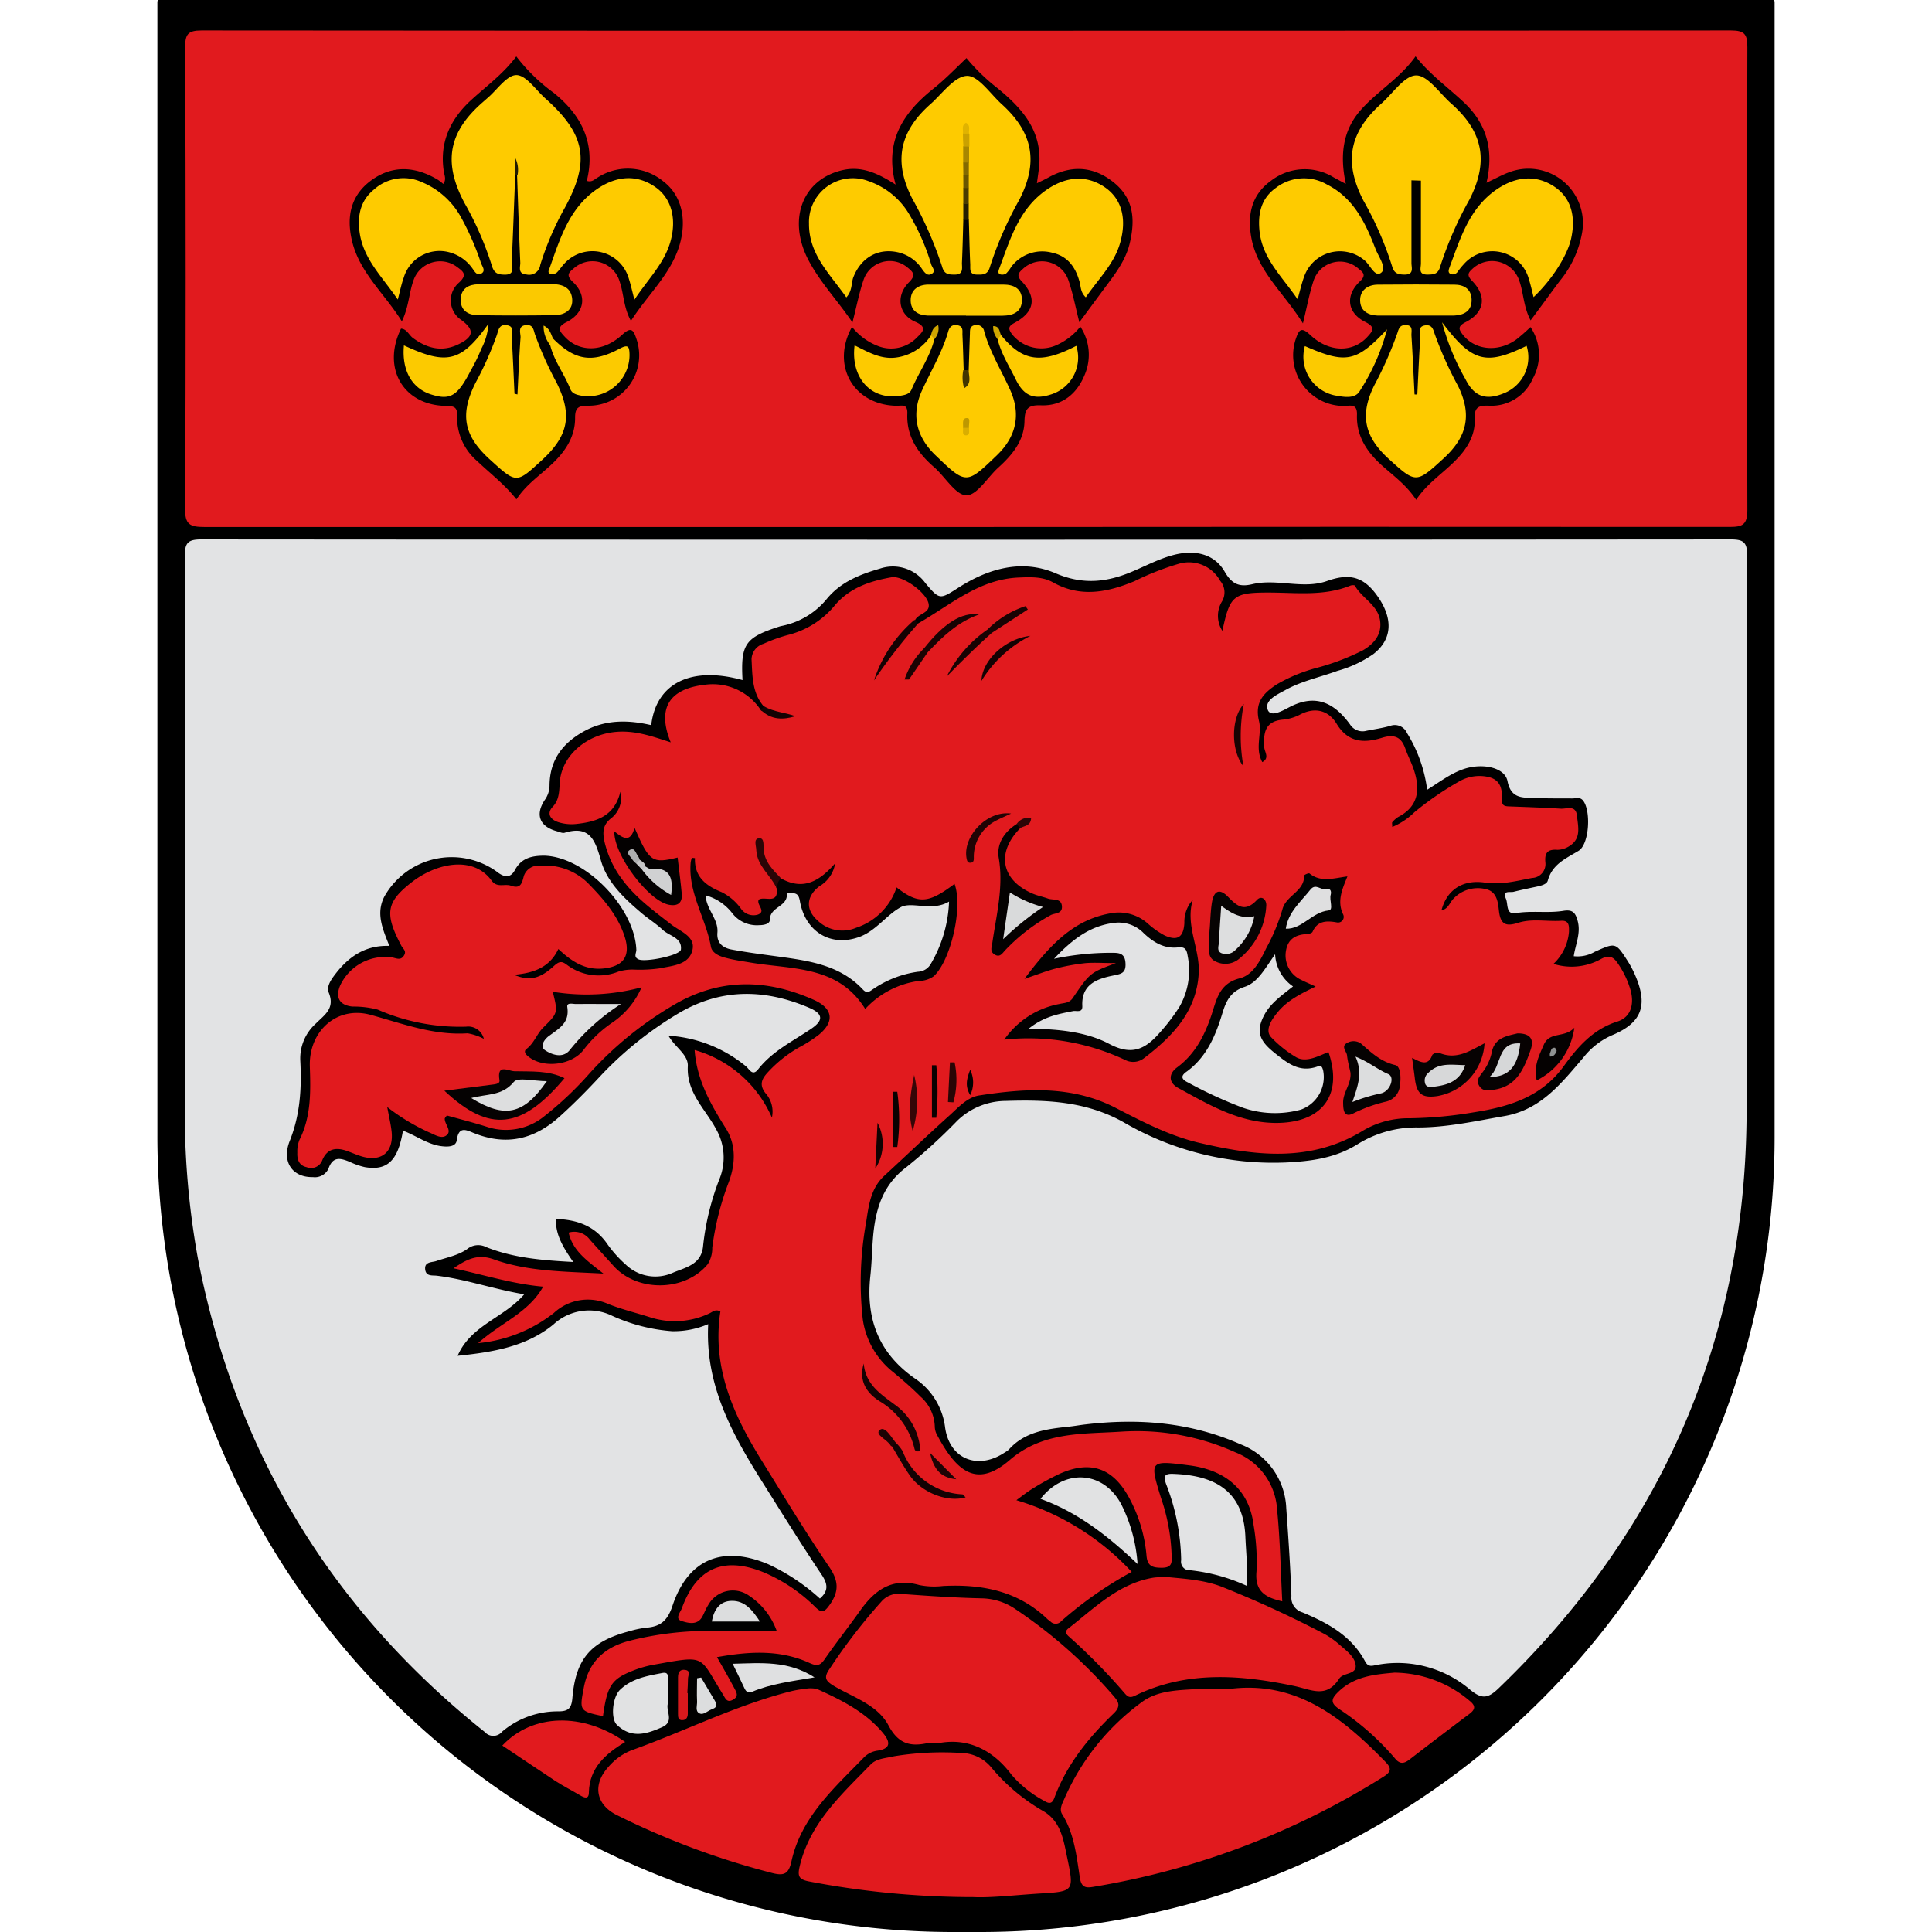 <svg id="Layer_1" data-name="Layer 1" xmlns="http://www.w3.org/2000/svg" viewBox="0 0 300 300"><defs><style>.cls-1{fill:#e2e3e4;}.cls-2{fill:#e11a1e;}.cls-3{fill:#e1e2e3;}.cls-4{fill:#dfe0e1;}.cls-5{fill:#dcddde;}.cls-6{fill:#d9191d;}.cls-7{fill:#140203;}.cls-8{fill:#010000;}.cls-9{fill:#010101;}.cls-10{fill:#020101;}.cls-11{fill:#040102;}.cls-12{fill:#040101;}.cls-13{fill:#050202;}.cls-14{fill:#060303;}.cls-15{fill:#030101;}.cls-16{fill:#060202;}.cls-17{fill:#070202;}.cls-18{fill:#050101;}.cls-19{fill:#130203;}.cls-20{fill:#1f0304;}.cls-21{fill:#350607;}.cls-22{fill:#190303;}.cls-23{fill:#180303;}.cls-24{fill:#2a0506;}.cls-25{fill:#0a0101;}.cls-26{fill:#090101;}.cls-27{fill:#280505;}.cls-28{fill:#120202;}.cls-29{fill:#1a0303;}.cls-30{fill:#1d0304;}.cls-31{fill:#1c0304;}.cls-32{fill:#2d0506;}.cls-33{fill:#fecb00;}.cls-34{fill:#fbc900;}.cls-35{fill:#fcca00;}.cls-36{fill:#f4c300;}.cls-37{fill:#231c00;}.cls-38{fill:#fdca00;}.cls-39{fill:#423500;}.cls-40{fill:#261e00;}.cls-41{fill:#d0a700;}.cls-42{fill:#d0a600;}.cls-43{fill:#dfdfe0;}.cls-44{fill:#d9dadb;}.cls-45{fill:#dddedf;}.cls-46{fill:#d0d1d2;}.cls-47{fill:#adaeaf;}.cls-48{fill:#c5c5c6;}.cls-49{fill:#d7d8d9;}.cls-50{fill:#d6d7d8;}.cls-51{fill:#909191;}.cls-52{fill:#a88700;}.cls-53{fill:#4a3b00;}.cls-54{fill:#846a00;}.cls-55{fill:#6b5600;}.cls-56{fill:#e0b300;}.cls-57{fill:#caa100;}.cls-58{fill:#be9800;}.cls-59{fill:#daae00;}</style></defs><path d="M25.44-.61H274.56a1,1,0,0,1,1,1V176.59A123.39,123.39,0,0,1,152.16,300h-4.1A123.62,123.62,0,0,1,24.44,176.37V.38a1,1,0,0,1,1-1Z"/><path class="cls-1" d="M115.3,105.6c-8-2.21-13.42.49-14.18,7-3.62-.84-7.17-.88-10.52,1s-5.24,4.51-5.27,8.38a3.89,3.89,0,0,1-.75,2.25c-1.52,2.31-.77,4.13,1.9,4.85.4.11.86.34,1.2.23,3.91-1.19,4.75,1.18,5.62,4.27.93,3.33,3.47,5.77,6.08,8,1.13,1,2.41,1.76,3.49,2.78s3.07,1.22,2.86,3.09c-.1.9-5.52,2-6.57,1.52-.84-.36-.33-1-.35-1.49-.25-6.57-7.91-14.42-14.27-14.61-1.94,0-3.58.35-4.59,2.24-.77,1.43-1.87,1-2.84.22a12,12,0,0,0-17.41,3.86c-1.39,2.65-.25,5.12.76,7.69-3.58-.13-6.13,1.53-8.19,4.12-.72.92-1.64,2.1-1.22,3.13,1,2.48-.66,3.45-2,4.8a7.27,7.27,0,0,0-2.42,5.76c.22,4.23,0,8.32-1.61,12.4-1.37,3.36.44,5.76,3.55,5.69A2.34,2.34,0,0,0,51,181.49c.68-2,1.9-1.66,3.33-1.07a10.83,10.83,0,0,0,2.32.81c3.48.6,5.16-1,5.92-5.66,2,.73,3.72,2.08,5.85,2.39,1.07.15,2.37.16,2.51-.92.3-2.3,1.57-1.52,2.68-1.09,5,2,9.33,1,13.3-2.58,2.22-2,4.31-4.12,6.33-6.3a55.6,55.6,0,0,1,11.73-9.49c6.72-4.14,13.59-4.11,20.64-1.11,2.18.93,2.33,1.94.35,3.28-2.86,1.94-6,3.44-8.23,6.28-.91,1.18-1.4-.08-1.93-.48a20.92,20.92,0,0,0-12-4.73c1,1.8,3.12,2.94,3,4.77-.19,4.17,2.79,6.67,4.46,9.86a8.86,8.86,0,0,1,.53,7.44,40.17,40.17,0,0,0-2.61,10.55c-.24,2.91-2.68,3.35-4.63,4.16a6.63,6.63,0,0,1-7.4-1.25,18.68,18.68,0,0,1-2.82-3.14c-1.9-2.78-4.59-3.82-8-3.93-.1,2.51,1.18,4.49,2.68,6.68-4.81-.26-9.29-.62-13.53-2.32a2.7,2.7,0,0,0-2.93.31c-1.42,1-3.19,1.31-4.83,1.87-.65.22-1.87.07-1.69,1.35.15,1.05,1.11.84,1.79.92,4.51.54,8.8,2.09,13.58,2.89-3.14,3.67-8.28,4.77-10.34,9.55,5.46-.56,10.65-1.41,14.86-4.85a8.14,8.14,0,0,1,9.14-1.36,27.45,27.45,0,0,0,9.32,2.39,13.6,13.6,0,0,0,5.59-1.1c-.52,9.78,4,17.55,8.85,25.22,2.86,4.55,5.7,9.11,8.69,13.58,1,1.45,1.23,2.58-.2,3.81a31.61,31.61,0,0,0-8-5.32c-7.1-3-12.48-.82-14.9,6.48-.75,2.24-1.81,3.18-4,3.36a15.33,15.33,0,0,0-2.66.55c-6,1.57-8.35,4.26-8.87,10.37-.14,1.61-.62,2.08-2.2,2.08a13.33,13.33,0,0,0-8.7,3.14,1.77,1.77,0,0,1-2.71.06q-35.89-28.62-44.57-73.69a127.44,127.44,0,0,1-2-24.21q.07-42.36,0-84.72c0-2,.45-2.56,2.54-2.56q118.74.09,237.5,0c2,0,2.57.44,2.56,2.53-.08,28.91.09,57.81-.09,86.71-.21,35.14-13.2,64.84-38.54,89.19-1.65,1.58-2.59,1.67-4.4.18a17.38,17.38,0,0,0-14.39-3.86c-.72.12-1.37.46-1.89-.5-2.12-4-5.81-6-9.75-7.64a2.39,2.39,0,0,1-1.71-2.55c-.16-4.55-.47-9.09-.8-13.63a11.08,11.08,0,0,0-7.1-9.92c-7.72-3.42-15.78-4.07-24.06-3.09-.9.1-1.8.27-2.7.36-3.4.36-6.77.79-9.23,3.56a3.34,3.34,0,0,1-.61.43c-4.13,2.77-8.56,1.1-9.27-3.84a10.71,10.71,0,0,0-4.62-7.59c-5.67-3.93-7.7-9.24-7-15.89.25-2.22.26-4.46.48-6.68.42-4.06,1.59-7.64,5.12-10.29a84.89,84.89,0,0,0,7.88-7.19,10.89,10.89,0,0,1,7.59-3.1c6.33-.2,12.44.05,18.26,3.31a46.13,46.13,0,0,0,25.17,6.25c4-.19,7.71-.69,11.12-2.81a17.23,17.23,0,0,1,9.4-2.63c4.56,0,9-1,13.51-1.78,5.66-1,8.85-5.18,12.23-9.12a11.53,11.53,0,0,1,4.39-3.41c4.67-1.93,5.64-4.66,3.62-9.32a15.72,15.72,0,0,0-1.15-2.19c-1.88-2.92-1.88-2.91-5.12-1.46a5.36,5.36,0,0,1-3.27.69c.26-1.81,1.13-3.56.61-5.47-.33-1.24-.75-1.81-2.19-1.58-2.44.4-4.94-.06-7.42.36-1.57.26-1.17-1.39-1.53-2.23-.6-1.39.64-.93,1.19-1.08,1.2-.3,2.42-.55,3.63-.81.66-.15,1.52-.35,1.68-.93.69-2.53,2.75-3.4,4.74-4.6,1.74-1,2-6.36.7-7.87-.47-.54-1.06-.29-1.62-.29-2,0-4,0-6-.06-1.82-.08-3.55.07-4.08-2.64-.42-2.12-3.85-2.82-6.72-1.89-2.07.68-3.76,2-5.75,3.24a22,22,0,0,0-3.14-8.82,2.06,2.06,0,0,0-2.62-1.09c-1.19.34-2.43.51-3.64.75a2.31,2.31,0,0,1-2.59-1c-2.41-3.3-5.28-4.8-9.35-2.69-1,.51-2.93,1.68-3.41.45-.57-1.47,1.42-2.36,2.7-3.06,2.54-1.42,5.39-2,8.12-3a18.37,18.37,0,0,0,5.58-2.61c3.11-2.42,2.92-5.67.73-8.86s-4.43-3.73-7.94-2.48c-3.72,1.32-7.77-.42-11.59.49-2,.48-3.15,0-4.25-1.87C188.71,86.19,186,85.44,183,86c-2.54.5-4.8,1.75-7.16,2.74-3.93,1.67-7.66,2.11-11.92.28-5.19-2.23-10.39-.78-15.08,2.22-2.9,1.86-2.93,1.93-5.13-.68a6.24,6.24,0,0,0-7.06-2.27c-3.13.91-6.08,2.06-8.26,4.7a12,12,0,0,1-6.62,4.12c-.24.06-.49.1-.73.17C115.71,99,115,100,115.3,105.6Z"/><path class="cls-2" d="M149.75,81.83q-59,0-118,0c-2.29,0-3.06-.4-3-2.91q.16-35.78,0-71.56c0-2,.4-2.63,2.54-2.63q118.76.09,237.51,0c2.14,0,2.54.64,2.53,2.64q-.1,35.89,0,71.8c0,2.35-.76,2.65-2.8,2.65Q209.13,81.78,149.75,81.83Z"/><path class="cls-2" d="M142.59,96.79c5-2.85,9.41-6.85,15.58-7.11,1.84-.08,3.72-.16,5.34.75,4.3,2.41,8.47,1.54,12.66-.19a41.91,41.91,0,0,1,6.92-2.71,5.54,5.54,0,0,1,6.38,2.66,2.75,2.75,0,0,1,.28,3.2,4.3,4.3,0,0,0,.06,4.57c1.16-5.4,1.63-5.95,7.13-5.95,4.3,0,8.6.61,12.75-1.08.2-.08.63-.09.69,0,1.13,2,3.58,3,3.92,5.45.3,2.1-.92,3.6-2.71,4.62a36.6,36.6,0,0,1-7.18,2.72,25.06,25.06,0,0,0-6.17,2.56c-2,1.32-3.46,2.75-2.74,5.69.48,2-.68,4.23.51,6.37,1.18-.65.34-1.57.3-2.32-.13-2.16.08-4,2.83-4.27a7.11,7.11,0,0,0,2.61-.73c2.4-1.3,4.52-.75,5.81,1.38,1.83,3,4.35,3,7.08,2.15,2-.61,3,0,3.59,1.73.39,1.09.93,2.12,1.3,3.21,1,3,.81,5.7-2.42,7.37a4,4,0,0,0-.92.82c-.07.08,0,.29,0,.73a10.72,10.72,0,0,0,3.43-2.28,47.77,47.77,0,0,1,6.94-4.78,6.32,6.32,0,0,1,4.56-.7c2,.48,2.16,2,2.11,3.69,0,.83.55.86,1.18.88,2.64.1,5.29.19,7.93.35.95.06,2.35-.63,2.53,1.1s.7,3.55-1.18,4.71a3.48,3.48,0,0,1-1.87.58c-1.58-.12-2,.55-1.85,2a2.16,2.16,0,0,1-2.06,2.37c-2.42.46-4.79,1.1-7.34.72-3.47-.51-5.92,1.15-6.74,4.32,1.07-.24,1.29-1.24,1.86-1.82a5.19,5.19,0,0,1,5-1.49c1.77.37,1.92,2.09,2.06,3.34.24,2.21,1.11,2.49,3,1.89,2.16-.68,4.45-.17,6.67-.31,1.28-.08,1.22.87,1.21,1.69a7.66,7.66,0,0,1-2.41,5,9.38,9.38,0,0,0,7.36-.74c1.22-.69,1.94-.4,2.65.69a14.18,14.18,0,0,1,2,4.26c.53,2.11,0,4.08-2.08,4.74-3.83,1.21-6.21,4-8.38,7-3.5,4.77-8.52,6.25-13.94,7.1a64.26,64.26,0,0,1-9.88.92,13.83,13.83,0,0,0-7.33,1.94c-8.18,5-16.84,3.88-25.46,1.86-4.58-1.08-8.81-3.29-13-5.45-6.77-3.46-13.94-3-21.11-1.89-1.83.28-3.16,1.78-4.5,3-3.45,3.1-6.8,6.31-10.21,9.45-2.13,1.95-2.45,4.61-2.84,7.22a51.88,51.88,0,0,0-.53,15.08,12.75,12.75,0,0,0,4.71,8.2c1.46,1.21,2.91,2.46,4.25,3.81a6.45,6.45,0,0,1,2.22,4.57,2.88,2.88,0,0,0,.26,1.2c3.23,6.17,6.4,8.38,11.39,4.07,5.18-4.46,11.41-4,17.38-4.4a37.15,37.15,0,0,1,17.66,3.22,10.17,10.17,0,0,1,6.47,8.93c.47,4.69.55,9.37.8,14.2-2.71-.6-4.28-1.6-4-4.65a33.29,33.29,0,0,0-.45-7.17c-.65-5.34-4.18-8.54-10-9.29-6.15-.79-6.17-.77-4.4,5a30.06,30.06,0,0,1,1.66,8.75c0,1.08.3,2.12-1.46,2.15-1.47,0-2.29-.21-2.43-1.88a22.91,22.91,0,0,0-2.71-9c-2.5-4.62-6-5.85-10.78-3.71a39.43,39.43,0,0,0-4.13,2.26c-.77.46-1.46,1-2.59,1.84a40,40,0,0,1,17.91,11.13,59.33,59.33,0,0,0-10.94,7.65,1.13,1.13,0,0,1-1.73,0c-.12-.11-.28-.18-.39-.29-4.56-4.39-10.16-5.48-16.23-5.17a11.78,11.78,0,0,1-3.71-.15c-4.21-1.19-6.91.78-9.18,4-1.77,2.49-3.67,4.9-5.42,7.41-.67,1-1.14,1.28-2.37.72-4.62-2.13-9.43-1.83-14.43-.93,1,1.75,1.89,3.3,2.73,4.89.29.55.69,1.18-.19,1.69-1,.6-1.23-.18-1.63-.82-3.82-6.11-2.45-6.05-10.87-4.56a16.58,16.58,0,0,0-3.09.9c-3.33,1.31-4,2.35-4.65,7.06-3.65-.75-3.65-.88-3-4.31.74-4.09,3.19-6.37,7.07-7.38a50.08,50.08,0,0,1,13.52-1.53c3.06,0,6.12,0,9.39,0a11,11,0,0,0-4.22-5.43,4.36,4.36,0,0,0-6.44,1.44c-.36.55-.58,1.19-.9,1.77-.75,1.35-2.13,1-3.09.71-1.29-.33-.31-1.39-.09-2,2.28-6.3,6.5-8.13,12.74-5.59a25.46,25.46,0,0,1,8,5.39c1,1,1.41.78,2.2-.32,1.49-2.09,1.45-3.73-.06-5.94-3.68-5.39-7.06-11-10.51-16.55-4.39-7.08-7.71-14.48-6.38-23.09-.76-.43-1.2.06-1.68.28a12.5,12.5,0,0,1-9.19.63c-2.21-.71-4.48-1.24-6.62-2.11A7.74,7.74,0,0,0,86,203.88a22.4,22.4,0,0,1-11.75,4.68c3.51-3.18,7.79-4.67,10.09-8.77-4.81-.42-9.19-1.84-13.92-2.85,2-1.35,3.69-2.31,6.27-1.38,5.25,1.88,10.83,1.87,17,2.2-2.52-2-4.75-3.5-5.39-6.36a3,3,0,0,1,3.3,1.11l3.66,4.05c3.72,4.14,11.12,4,14.64-.26a4.69,4.69,0,0,0,.7-2.58,44.2,44.2,0,0,1,2.53-10.08c1.08-2.83,1.21-5.85-.41-8.41-2.37-3.76-4.53-7.54-4.86-12.19a18.64,18.64,0,0,1,12,10.5,4.29,4.29,0,0,0-1-3.8c-1-1.29-.59-2.21.37-3.24a20,20,0,0,1,4.83-3.85,21.33,21.33,0,0,0,3.12-2c2.41-2,2.17-4-.67-5.33-7.48-3.38-14.85-3.5-22.08.84A55.16,55.16,0,0,0,91.6,166.61a53.25,53.25,0,0,1-7,6.65,9.41,9.41,0,0,1-9.09,1.68c-2-.63-4.12-1.17-6.13-1.73-.17.26-.32.39-.32.51,0,.88,1.12,1.83.32,2.53s-1.86-.06-2.75-.42a32.26,32.26,0,0,1-6.5-3.93c.28,1.52.55,2.65.68,3.8.35,3.23-1.64,4.82-4.76,3.83-.71-.22-1.39-.53-2.09-.78-1.68-.62-3.13-.47-3.91,1.39a1.85,1.85,0,0,1-2.43,1.1c-1.2-.26-1.5-1.2-1.45-2.27A4.77,4.77,0,0,1,46.5,177c1.83-3.63,1.74-7.49,1.61-11.4-.18-5.5,4.23-9.49,9.5-8,4.94,1.35,9.7,3.2,15,2.85a8.41,8.41,0,0,1,2.52.86,2.49,2.49,0,0,0-2.74-1.89,31.82,31.82,0,0,1-13.74-2.65,14.7,14.7,0,0,0-3.91-.47c-2-.2-2.7-1.38-1.93-3.25a7.69,7.69,0,0,1,8.12-4.37c.65.12,1.27.49,1.77-.26s-.12-1.06-.37-1.55c-2.65-5-2.36-6.77,1.54-9.83s9.63-4.22,12.47-.29c.84,1.16,2,.44,3,.78,1.51.55,1.71-.39,2-1.5a2.37,2.37,0,0,1,2.53-1.6,9.45,9.45,0,0,1,7.45,2.73c2.39,2.44,4.63,5,5.69,8.32.9,2.87-.1,4.49-3.07,4.88s-5.12-1-7.24-3c-1.38,2.95-4,3.76-6.9,4,2.38,1,4,.66,6.22-1.37.76-.68,1.17-.82,2-.18a8.18,8.18,0,0,0,8,1.06,7.54,7.54,0,0,1,2.44-.31,21.63,21.63,0,0,0,4-.2c2-.42,4.56-.53,5.07-2.88.46-2.09-1.92-2.84-3.29-3.92-2.68-2.09-5.43-4.07-7.5-6.83a15.69,15.69,0,0,1-2.87-6c-.32-1.47-.31-2.65,1.08-3.71a4,4,0,0,0,1.38-4.07c-.92,3.81-3.72,4.67-6.9,5a6.83,6.83,0,0,1-2.7-.27c-1.33-.42-1.87-1.39-.9-2.41s1-2.29,1.08-3.62c.18-4.14,4-7.58,8.71-8,3-.27,5.66.69,8.53,1.62-2.15-5.26-.27-8.31,5.3-8.94a8.91,8.91,0,0,1,8.73,4c.83.36,1.77.4,2.52.8-.61-.42-1.67-.3-2-1.33-1.94-2.14-1.86-4.83-2-7.45a2.59,2.59,0,0,1,1.87-2.39,24.5,24.5,0,0,1,4-1.42,13.73,13.73,0,0,0,7.15-4.65c2.32-2.67,5.43-3.67,8.71-4.25,1.8-.32,5.69,2.54,5.79,4.3.09,1.32-1.71,1.34-2.15,2.41-1.67,2.73-4.13,4.91-5.24,7.34C138.41,101.54,139.56,98.39,142.59,96.79Z"/><path class="cls-2" d="M190.49,262.32c10.58-1.54,17.84,4.28,24.6,11.22,1,1,1,1.58-.31,2.38A121.83,121.83,0,0,1,169.69,293c-1.18.2-1.77,0-2-1.37-.53-3.41-.86-6.89-2.77-9.94-.46-.74,0-1.6.35-2.37a36.73,36.73,0,0,1,11.92-14.93c2.18-1.68,4.91-1.89,7.55-2.05C186.66,262.22,188.56,262.32,190.49,262.32Z"/><path class="cls-2" d="M145.66,270.69a12,12,0,0,0-1.73,0c-2.73.57-4.52,0-6-2.83-1.69-3.11-5.37-4.28-8.33-6-1.4-.83-1.76-1.33-.76-2.75a87.82,87.82,0,0,1,8-10.39,3.49,3.49,0,0,1,3.05-1.22c4.21.31,8.42.6,12.64.69a9.58,9.58,0,0,1,5.27,1.76,75.48,75.48,0,0,1,15,13.27c.81.93,1.39,1.63.13,2.84-3.9,3.76-7.29,7.93-9.2,13.09-.37,1-.84.95-1.64.46a17.7,17.7,0,0,1-5-4C154,271.47,150,269.82,145.66,270.69Z"/><path class="cls-2" d="M125.57,262.17a5.11,5.11,0,0,1,1.28.09c3.77,1.7,7.48,3.54,10.21,6.78,1,1.18,1.58,2.48-.87,2.81a3.64,3.64,0,0,0-2,1c-4.64,4.79-9.78,9.28-11.3,16.21-.44,2-1.21,2.25-3.07,1.76a122.42,122.42,0,0,1-24.09-9c-3.23-1.63-3.75-4.72-1.26-7.45a9.15,9.15,0,0,1,3.6-2.59c8.39-3,16.36-7.08,25-9.22A22.48,22.48,0,0,1,125.57,262.17Z"/><path class="cls-2" d="M151.14,294.58a135.8,135.8,0,0,1-25.51-2.43c-1.56-.3-1.81-.81-1.47-2.28,1.56-6.75,6.47-11.17,11-15.84.93-1,2.39-1,3.68-1.32a46.24,46.24,0,0,1,10.38-.51,6.19,6.19,0,0,1,4.75,2.3,29.9,29.9,0,0,0,7.93,6.67c2.8,1.57,3.22,4.43,3.79,7.18,1.12,5.35,1.11,5.36-4.28,5.68C157.61,294.27,153.83,294.71,151.14,294.58Z"/><path class="cls-2" d="M181,244.86c2.86.29,5.86.44,8.67,1.51a170.89,170.89,0,0,1,16,7.36,13.12,13.12,0,0,1,2.41,1.73c1,.86,2.26,1.79,2.42,3.06.21,1.56-1.92,1.16-2.55,2.14-2,3.11-4.26,1.72-7,1.14-8.29-1.74-16.7-2.41-24.71,1.51-.82.4-1.15.16-1.63-.41a91.66,91.66,0,0,0-8.33-8.51c-.46-.43-1.22-.9-.35-1.56,4-3.12,7.7-6.87,13-7.82C179.54,244.9,180.21,244.91,181,244.86Z"/><path class="cls-2" d="M216.51,259.73a18.25,18.25,0,0,1,11.64,4.33c1,.79,1,1.35,0,2.09q-4.66,3.5-9.27,7.06c-.88.68-1.52.76-2.28-.18a41.22,41.22,0,0,0-8.72-7.69c-1.28-.9-1.16-1.53-.22-2.48C210.25,260.21,213.66,260,216.51,259.73Z"/><path class="cls-1" d="M193.63,246.26a28.26,28.26,0,0,0-8.78-2.43,1.33,1.33,0,0,1-1.44-1.57,33.94,33.94,0,0,0-2.34-11.82c-.41-1.18-.3-1.63,1.07-1.58,5.61.2,10.91,2,11.24,9.72C193.48,241,193.76,243.5,193.63,246.26Z"/><path class="cls-2" d="M78,271.05c4.68-5,12.52-5.17,19.07-.56-3,1.83-5.55,4-5.63,7.83,0,1.11-.68.86-1.34.47-1.28-.76-2.61-1.43-3.86-2.24C83.51,274.76,80.79,272.9,78,271.05Z"/><path class="cls-3" d="M176.64,242.86c-4.7-4.47-9.37-8.06-15.07-10.12,3.76-4.79,9.82-4.34,12.56.89A24.22,24.22,0,0,1,176.64,242.86Z"/><path class="cls-3" d="M103.7,263.8a3,3,0,0,1,0,.74c-.33,1.21,1.06,2.79-.9,3.66-2.41,1.06-4.74,1.8-7-.36-1-.94-.73-4.28.48-5.45,1.83-1.76,4.22-2.16,6.58-2.61.91-.17.87.43.86,1,0,1,0,2,0,3Z"/><path class="cls-4" d="M113.77,258.35c4.42-.11,8.53-.54,12.71,2.11-3.62.62-6.76,1-9.69,2.24-.72.3-1-.11-1.27-.71C115,260.87,114.47,259.79,113.77,258.35Z"/><path class="cls-5" d="M118,251.79h-7.47c.32-1.87,1.26-3.19,3.1-3.21C115.65,248.55,116.84,250,118,251.79Z"/><path class="cls-6" d="M106.8,262.91c0,1.06,0,2.13,0,3.19,0,.55-.24,1-.81,1-.73.06-.71-.55-.71-1,0-1.88,0-3.76,0-5.64,0-.78.3-1.31,1.17-1.15s.36.9.38,1.38c0,.73-.06,1.47-.1,2.2Z"/><path class="cls-7" d="M142.59,96.79a87.17,87.17,0,0,0-6.88,8.87A20.87,20.87,0,0,1,142,96.25Z"/><path class="cls-5" d="M108.87,260.49l2,3.38c.37.6.7,1.19-.3,1.53-.69.24-1.35,1-2,.63s-.3-1.19-.33-1.82c-.06-1.2,0-2.41,0-3.61Z"/><path class="cls-7" d="M118.69,109.7c1.5.87,3.22.92,4.83,1.51-1.92.58-3.77.61-5.4-1Z"/><path class="cls-8" d="M230.82,28.38c1.46-.68,2.39-1.21,3.38-1.58a8.46,8.46,0,0,1,11.44,9.47,16.14,16.14,0,0,1-3.42,7.33c-1.5,2-2.94,4-4.55,6.15-1.11-2.11-1.08-4.23-1.75-6.14a4.45,4.45,0,0,0-7.23-1.91c-.68.62-1,1-.1,1.92,2.33,2.39,1.94,4.89-1,6.4-1.28.66-1.1,1.12-.41,2,1.9,2.38,5.47,2.72,8.28.69a28.34,28.34,0,0,0,2.19-1.92,7.64,7.64,0,0,1,.36,8A7,7,0,0,1,231.25,63c-1.65-.07-2.34.21-2.26,2.06.11,2.64-1.27,4.75-3.09,6.55-2,2-4.35,3.52-6,6-1.52-2.32-3.58-3.76-5.41-5.42-2.31-2.1-3.89-4.56-3.78-7.77.07-1.9-1.17-1.35-2.14-1.38a7.89,7.89,0,0,1-7.35-10.43c.48-1.42.85-1.9,2.24-.59,2.92,2.74,6.61,2.75,8.85.31.81-.89,1.38-1.49-.3-2.33-2.8-1.39-3.16-4.08-.88-6.27,1.08-1,.55-1.43-.17-2a4.32,4.32,0,0,0-7,1.89c-.63,1.92-1,3.94-1.64,6.6-2.94-4.74-7-8-8-13.23-.64-3.47-.08-6.66,3-8.89a8.57,8.57,0,0,1,9.8-.54l1.86,1C208,24,208.54,20.15,211.37,17c2.59-2.9,6.06-4.89,8.44-8.25,2.15,2.73,4.89,4.71,7.35,7C230.71,19,232.06,23.09,230.82,28.38Z"/><path class="cls-8" d="M91.12,28.08c.79.27,1.21-.25,1.69-.52a8.66,8.66,0,0,1,10.21.62c2.81,2.14,3.71,5.91,2.46,10-1.39,4.48-4.9,7.57-7.51,11.65-1.15-2.09-1.1-4.19-1.74-6.07a4.39,4.39,0,0,0-7.17-2.06c-.72.62-1.22,1-.14,2.05C91.2,45.85,90.81,48.56,88,50c-1.7.85-1.06,1.47-.27,2.33C90,54.73,93.66,54.7,96.59,52c1.42-1.32,1.77-.77,2.23.62A7.82,7.82,0,0,1,91.46,63c-1.5,0-2.19.15-2.16,1.93,0,2.79-1.4,5-3.39,6.93s-4.15,3.29-5.72,5.68c-1.82-2.32-4.06-4-6.08-5.93a8.9,8.9,0,0,1-3.13-7c.07-1.39-.47-1.56-1.71-1.58-6.66-.09-10-5.87-7-12,.93.07,1.22,1,1.86,1.46,2.15,1.58,4.44,2.22,7,1s2.51-2.32.49-3.81a3.64,3.64,0,0,1-.34-5.8c1.33-1.22.66-1.71-.26-2.39a4.37,4.37,0,0,0-6.85,2.16c-.68,1.92-.68,4-1.77,6.25-2.7-4.34-6.59-7.57-7.75-12.54-.89-3.8-.16-7.14,3.16-9.47s6.84-2,10.24.06a8,8,0,0,1,.78.61c.51-.68.19-1.31.09-1.9-.69-4.4.9-7.95,4-10.9,2.41-2.25,5.14-4.17,7.25-7A28.07,28.07,0,0,0,86,14.43C90.43,18,92.51,22.4,91.12,28.08Z"/><path class="cls-8" d="M132.3,50.76a9.48,9.48,0,0,0,4.11,3,5.56,5.56,0,0,0,6-1.38c.81-.8,1.71-1.55-.28-2.41-2.63-1.13-3.06-4.06-1-6.12,1.09-1.08.74-1.55-.16-2.27a4.29,4.29,0,0,0-6.88,1.89c-.68,2-1.08,4.11-1.72,6.6-2.42-3.56-5.21-6.43-7-10-3.06-6.24-.62-12.23,5.41-13.64,3-.7,5.51.46,8.29,2.23-1.82-6.77,1.24-11.23,6-15,1.77-1.43,3.36-3.08,5-4.64a30.71,30.71,0,0,0,4.77,4.63c3.77,3.08,6.91,6.51,6.54,11.86-.07.9-.22,1.79-.37,2.95.63-.32,1.17-.56,1.68-.84,3.54-2,7-1.87,10.19.66s3.41,5.83,2.55,9.47c-.63,2.67-2.25,4.76-3.83,6.88l-4,5.41c-.62-2.42-1-4.51-1.69-6.5a4.33,4.33,0,0,0-7.06-1.8c-.63.58-1.11,1-.2,1.94,2.4,2.55,2,4.79-1.18,6.49-1,.55-.85.95-.38,1.66a5.81,5.81,0,0,0,6.66,1.89,9.75,9.75,0,0,0,4-3,7.89,7.89,0,0,1,.64,7.57c-1.21,2.91-3.49,4.76-6.7,4.65-2.09-.08-2.57.53-2.61,2.48-.06,3-1.88,5.2-4,7.13-1.71,1.52-3.34,4.35-5,4.36s-3.3-2.84-5-4.34c-2.57-2.21-4.34-4.83-4.19-8.32.07-1.61-.85-1.22-1.71-1.24C132.5,62.87,129,56.71,132.3,50.76Z"/><path class="cls-9" d="M204.29,153.19c-2.25,1.09-4.33,2.11-5.85,3.93-1,1.19-2.13,2.9-1,4a18.11,18.11,0,0,0,3.87,3.07c1.2.65,2.59.16,3.84-.36l1.13-.48c2.21,6.43-.71,10.68-7.34,11-6.06.27-11-2.69-16-5.42-1.51-.83-1.52-2.2-.13-3.21,3-2.24,4.47-5.4,5.55-8.87.66-2.13,1.29-4.22,4.12-4.93,2.12-.53,3.21-2.77,4.16-4.72a30.11,30.11,0,0,0,2.48-5.94c.54-2.24,3.44-2.8,3.39-5.31,0-.11.71-.42.83-.32,1.75,1.43,3.73.74,5.89.46-.85,2.08-1.64,3.89-.66,5.91a.88.88,0,0,1-1,1.23c-1.59-.28-3-.27-3.76,1.47-.1.2-.56.33-.85.34-1.78.09-3,.76-3.29,2.69a4.18,4.18,0,0,0,2.46,4.46C202.74,152.51,203.43,152.78,204.29,153.19Z"/><path class="cls-10" d="M121.31,136.42c3.48,1.92,6,.35,8.37-2.36a5,5,0,0,1-2.42,3.54c-2.06,1.55-2.23,3.63-.31,5.33a5.5,5.5,0,0,0,6,1.13,9.85,9.85,0,0,0,6.27-6.26c3.39,2.62,4.92,2.52,9-.55,1.33,3.58-.54,11.85-3.23,14.34a4,4,0,0,1-2.31.73,13.83,13.83,0,0,0-8.33,4.35c-4.19-6.77-11.33-6.11-17.78-7.2-1.3-.22-2.62-.4-3.89-.74-1-.25-2.11-.74-2.29-1.73-.79-4.43-3.57-8.39-3.14-13.1a4.23,4.23,0,0,1,.18-.7l.48.05c-.09,2.93,1.71,4.3,4.14,5.28a8.27,8.27,0,0,1,3,2.56,2.36,2.36,0,0,0,2.64.93c1.36-.54-.29-1.53.13-2.32.9-.59,3,.79,2.81-1.63C120.45,137.35,120,136.52,121.31,136.42Z"/><path class="cls-10" d="M155.94,161.43a13.39,13.39,0,0,1,8.6-5.54c.7-.17,1.44-.11,2-.86,2.72-4,2.74-4,6.75-5.48-1.92,0-3.33-.11-4.72,0a33.32,33.32,0,0,0-4.63.84c-1.42.36-2.79.91-4.87,1.61,3.91-5.18,7.67-9.38,13.88-10.26a6.75,6.75,0,0,1,5.29,1.68,13.14,13.14,0,0,0,2.61,1.84c2,.9,2.93.27,3.06-1.95a5.09,5.09,0,0,1,1.31-3.59c-1.2,3.94,1.1,7.53.92,11.34-.3,6-4.1,9.9-8.55,13.29a2.72,2.72,0,0,1-2.85.25A35.29,35.29,0,0,0,155.94,161.43Z"/><path class="cls-11" d="M85.83,154a33,33,0,0,0,13.79-.69A12.77,12.77,0,0,1,95,158.84a19,19,0,0,0-4.43,4.24c-1.87,2.35-6.22,2.84-8.5,1-.39-.3-.85-.8-.31-1.21,1.17-.88,1.59-2.31,2.57-3.29C86.63,157.29,86.66,157.32,85.83,154Z"/><path class="cls-12" d="M158.45,128.57c-3.81,3.82-3,8.11,1.92,10.2.75.32,1.58.48,2.35.76s2.05-.1,2.17,1.15-1.08,1.07-1.74,1.42a28.66,28.66,0,0,0-7.05,5.44c-.43.44-.8,1.18-1.62.7s-.49-1.14-.4-1.78c.63-4.39,1.78-8.71,1-13.26-.35-2.14.83-4,2.74-5.21C158.36,127.85,158.52,128.09,158.45,128.57Z"/><path class="cls-13" d="M69,169.36c2.6-.33,4.89-.61,7.17-.91.56-.08,1.5-.09,1.39-.72-.44-2.64,1.35-1.41,2.33-1.39,2.6.07,5.27-.16,7.76,1.08C81,175.36,76,175.94,69,169.36Z"/><path class="cls-14" d="M187.84,144.25c.11-1.4.13-2.81.36-4.18.29-1.66,1.11-2.22,2.48-.82s2.6,2.53,4.49.5c.72-.78,1.57-.07,1.45,1a11.33,11.33,0,0,1-4.37,8.26,3.34,3.34,0,0,1-3.53.27c-1.19-.56-1-1.77-1-2.84,0-.74.08-1.48.11-2.22Z"/><path class="cls-15" d="M105.22,133.16c.23,2,.48,3.81.64,5.6.13,1.41-.58,2-2,1.73-3.17-.6-8.59-7.77-8.47-11.4,1.24,1,2.49,1.92,3.14-.55C100.85,133.84,101.25,134.12,105.22,133.16Z"/><path class="cls-13" d="M209.7,166.55c-.18-.89-.44-1.77-.53-2.66-.06-.64-1-1.39,0-1.94a2,2,0,0,1,2.14.07c1.61,1.41,3.08,2.83,5.34,3.36.86.2.91,2,.73,3.15a2.79,2.79,0,0,1-2.09,2.51,22.78,22.78,0,0,0-5.09,1.82c-1.6.85-1.63-.67-1.64-1.74C208.59,169.53,209.87,168.22,209.7,166.55Z"/><path class="cls-16" d="M219.27,164.26c1.36.71,2.52,1.31,3.14-.47a1.21,1.21,0,0,1,1.11-.29c2.68,1.11,4.79-.36,7-1.5a8.84,8.84,0,0,1-7.3,8.19c-2.41.36-3.25-.31-3.53-2.8C219.58,166.49,219.45,165.6,219.27,164.26Z"/><path class="cls-17" d="M235.64,160.46c2,0,2.64.92,2,2.66-1,2.83-2.15,5.61-5.7,6.09-.82.12-1.68.29-2.23-.58s0-1.43.4-2a7.83,7.83,0,0,0,1.5-3.08C232,161.11,234,160.87,235.64,160.46Z"/><path class="cls-18" d="M238.62,167.76c-.51-2.15.34-3.8,1.09-5.52.92-2.13,3.19-1,4.75-2.65A10.73,10.73,0,0,1,238.62,167.76Z"/><path class="cls-7" d="M134.12,211.73c.28,3.22,2.58,4.71,4.79,6.36a9.42,9.42,0,0,1,4,7.23c-.59.13-.84,0-.92-.41a11.7,11.7,0,0,0-5.44-7.35C134.51,216.26,133.33,214.38,134.12,211.73Z"/><path class="cls-19" d="M139.08,224a6.7,6.7,0,0,1,1.08,1.33,10.47,10.47,0,0,0,9.26,6.71c.17,0,.32.29.52.47-2.9.82-6.88-.76-8.72-3.49-1-1.43-1.81-2.94-2.7-4.41C138.35,224.05,138.59,223.9,139.08,224Z"/><path class="cls-20" d="M157,126.33c-.93.45-1.91.83-2.79,1.36a6.31,6.31,0,0,0-3,5.39c0,.38.06.89-.57.89-.41,0-.48-.33-.55-.68C149.45,129.92,153.23,125.81,157,126.33Z"/><path class="cls-21" d="M141.72,175.6c-.81-2.92-.35-5.8.23-8.68A16.4,16.4,0,0,1,141.72,175.6Z"/><path class="cls-22" d="M143.5,100.66c3-3.81,5.83-5.67,8.51-5.24-3.28,1.14-5.64,3.44-7.93,5.84C143.57,101.37,143.35,101.19,143.5,100.66Z"/><path class="cls-23" d="M154,98.28c-2.42,2.17-4.73,4.45-7,6.78a19.48,19.48,0,0,1,6.4-7.35C153.91,97.54,154.07,97.78,154,98.28Z"/><path class="cls-7" d="M160,98.74a18.86,18.86,0,0,0-7.61,7C152.53,102.37,156.28,99.11,160,98.74Z"/><path class="cls-24" d="M121.31,136.42c-.63.39-.57,1.05-.66,1.65-.87-2.11-3.06-3.5-3.21-6,0-.71-.49-1.79.4-1.9s.68,1.08.73,1.7C118.73,133.87,120.05,135.12,121.31,136.42Z"/><path class="cls-22" d="M193.14,109.3a26.26,26.26,0,0,0-.06,9.68C191.13,116.62,191.11,111.51,193.14,109.3Z"/><path class="cls-25" d="M138.69,178.1v-8.57h.64a31.53,31.53,0,0,1,0,8.57Z"/><path class="cls-26" d="M144.71,173.57v-8.16l.68,0a44.49,44.49,0,0,1,0,8.16Z"/><path class="cls-27" d="M147.2,171.12c.1-2.05.2-4.11.31-6.16h.72a13.07,13.07,0,0,1-.19,6.21Z"/><path class="cls-22" d="M154,98.28l-.62-.57a15,15,0,0,1,5.85-3.59l.37.52Z"/><path class="cls-28" d="M135.91,181.47l.35-7.13A7,7,0,0,1,135.91,181.47Z"/><path class="cls-29" d="M143.5,100.66l.58.6c-1,1.42-1.94,2.84-2.93,4.25,0,0-.15,0-.69,0A12.3,12.3,0,0,1,143.5,100.66Z"/><path class="cls-30" d="M144.39,225.58l4.1,4.12C145.92,229.41,145,228.06,144.39,225.58Z"/><path class="cls-31" d="M139.08,224l-.56.61c-.07-.05-.18-.07-.21-.13-.51-.94-2.53-1.7-1.72-2.42S138.35,223.11,139.08,224Z"/><path d="M150.65,166.12a4.47,4.47,0,0,1,0,3.93C149.91,168.74,150,167.78,150.65,166.12Z"/><path class="cls-32" d="M158.45,128.57l-.61-.58a2.29,2.29,0,0,1,2.27-1C160.08,128.25,159.09,128.21,158.45,128.57Z"/><path class="cls-33" d="M219.17,28c0,4.28,0,8.57,0,12.86,0,.69.43,1.75-1,1.78-1,0-1.7-.14-2-1.28a52.46,52.46,0,0,0-4.45-10.2c-3.1-6-2.22-10.62,2.79-15.09,1.78-1.59,3.61-4.37,5.41-4.36s3.63,2.78,5.43,4.37c4.94,4.37,5.85,8.94,2.85,14.87a56.39,56.39,0,0,0-4.56,10.42c-.33,1.21-1,1.26-2,1.27-1.45,0-1-1-1-1.74,0-4.28,0-8.57,0-12.85Z"/><path class="cls-33" d="M220.08,61.26c.15-3,.27-6,.47-9,0-.62-.45-1.57.78-1.74,1-.13,1.2.57,1.44,1.31a57.86,57.86,0,0,0,3.64,8.12c2.16,4.41,1.45,7.8-2.17,11.16-4.36,4-4.36,4-8.65.1-3.76-3.46-4.45-6.8-2.21-11.34A58,58,0,0,0,217,51.68c.21-.69.4-1.23,1.27-1.2,1.23,0,.86,1,.9,1.64.19,3,.33,6.09.48,9.13Z"/><path class="cls-33" d="M201.49,46.47c-2.4-3.52-5.42-6.26-5.9-10.48-.3-2.72.18-5.14,2.53-6.82a7.14,7.14,0,0,1,7.93-.52c4.17,2.11,6,6,7.54,10,.47,1.23,1.83,3,.85,3.72s-1.7-1.3-2.62-2A5.89,5.89,0,0,0,202.49,43C202.13,44,201.9,45,201.49,46.47Z"/><path class="cls-33" d="M238.13,46.14c-.25-1-.45-1.92-.74-2.84A5.88,5.88,0,0,0,227.32,41a11.5,11.5,0,0,0-.94,1.15.94.94,0,0,1-1.07.42c-.55-.21-.35-.71-.23-1.05,1.7-4.54,3.08-9.29,7.46-12.2,3-2,6.09-2.15,8.8-.35,2.52,1.67,3.43,4.51,2.61,8.13C243.35,39.72,241,43.42,238.13,46.14Z"/><path class="cls-34" d="M219.59,49c-1.9,0-3.8,0-5.69,0-1.46-.05-2.66-.72-2.7-2.31s1.15-2.48,2.75-2.49q5.94-.06,11.88,0c1.47,0,2.63.66,2.68,2.29.06,1.79-1.18,2.45-2.74,2.51C223.71,49,221.65,49,219.59,49Z"/><path class="cls-35" d="M223.93,50.05c4.67,6.22,6.81,6.73,13.12,3.65a6,6,0,0,1-3.51,7.36c-2.85,1.18-4.65.51-6-2.21A36.58,36.58,0,0,1,223.93,50.05Z"/><path class="cls-35" d="M215.38,51.14a33,33,0,0,1-4.23,9.57c-.75,1.31-2.58.92-3.93.68a6.13,6.13,0,0,1-4.6-7.65C209,56.53,210.58,56.26,215.38,51.14Z"/><path class="cls-33" d="M80,27.21c-.18,4.54-.33,9.08-.55,13.62,0,.67.52,1.76-.94,1.82-1.09,0-1.77-.12-2.14-1.41a49.75,49.75,0,0,0-4.25-9.73c-3.36-6.33-2.48-11,2.85-15.65l.75-.66c1.5-1.28,3-3.57,4.49-3.54s3,2.31,4.48,3.63c6.23,5.58,7,9.69,3,17a45.76,45.76,0,0,0-3.8,8.85,1.74,1.74,0,0,1-2.1,1.49c-1.42-.1-1-1.13-1-1.82-.2-4.54-.34-9.09-.5-13.63-.34-.7,0-1.46-.23-2.14A4,4,0,0,1,80,27.21Z"/><path class="cls-33" d="M80.35,61.25c.15-3,.27-5.93.48-8.89,0-.68-.48-1.79.91-1.88,1.06-.07,1.1.76,1.33,1.45a55.32,55.32,0,0,0,3.34,7.46c2.5,5,1.87,8.24-2.2,12s-4,3.71-8.1,0-4.75-7-2.27-11.94A52.32,52.32,0,0,0,77.16,52c.24-.75.34-1.69,1.55-1.5s.7,1.14.74,1.76c.19,3,.3,5.92.44,8.88Z"/><path class="cls-33" d="M98.51,46.54c-.35-1.35-.56-2.32-.86-3.25A5.88,5.88,0,0,0,87.57,41c-.4.42-.7.94-1.12,1.33a1.14,1.14,0,0,1-.88.22c-.67-.14-.32-.65-.2-1,1.6-4.51,3-9.15,7.2-12.1,3.19-2.24,6.39-2.37,9.21-.39,2.53,1.77,3.37,5.05,2.25,8.71C103,41.06,100.6,43.38,98.51,46.54Z"/><path class="cls-33" d="M61.77,46.51c-2.45-3.57-5.33-6.28-5.92-10.37-.38-2.63.11-5,2.22-6.71a6.85,6.85,0,0,1,7.43-1.15,12.34,12.34,0,0,1,6.13,5.54,41.73,41.73,0,0,1,3.05,7c.18.55.84,1.26,0,1.69-.65.31-1-.38-1.33-.84a6.43,6.43,0,0,0-3.59-2.5,5.8,5.8,0,0,0-7.06,3.92C62.35,44.06,62.16,45,61.77,46.51Z"/><path class="cls-34" d="M80.16,44.13h5.69c1.58,0,2.86.6,3,2.31s-1.18,2.48-2.75,2.5c-4,.06-7.91.07-11.87,0-1.56,0-2.78-.76-2.69-2.54.09-1.63,1.26-2.23,2.73-2.26C76.2,44.1,78.18,44.13,80.16,44.13Z"/><path class="cls-35" d="M62.72,53.63c6.7,3.11,8.87,2.59,13.13-3.35a9.57,9.57,0,0,1-1.1,3.86c-.46,1.14-1,2.24-1.62,3.33-2.08,4.05-3.19,4.72-6.16,3.79S62.36,57.58,62.72,53.63Z"/><path class="cls-35" d="M85.86,52.56c3.38,3.4,6.06,3.88,10.36,1.58,1.33-.71,1.5-.33,1.53.89a6.41,6.41,0,0,1-7.58,6.39c-.66-.13-1.34-.3-1.61-1-.93-2.36-2.56-4.4-3.15-6.92C85.07,53,85,52.53,85.86,52.56Z"/><path class="cls-36" d="M85.86,52.56l-.45,1a4.63,4.63,0,0,1-1-3C85.36,51,85.54,51.84,85.86,52.56Z"/><path class="cls-37" d="M80,27.21V24.5a4.19,4.19,0,0,1,.36,2.71Z"/><path class="cls-33" d="M149.58,34.17c-.06,2.23-.11,4.46-.21,6.68,0,.76.27,1.77-1.07,1.79-.94,0-1.67,0-2-1.21a60,60,0,0,0-4.66-10.62c-2.91-5.72-2-10.36,2.85-14.65,1.83-1.63,3.72-4.31,5.65-4.38,1.75-.06,3.62,2.77,5.39,4.38,4.87,4.41,5.76,9,2.74,14.87a56.46,56.46,0,0,0-4.55,10.4c-.34,1.23-1.07,1.23-2,1.21-1.34,0-1-1-1.07-1.79-.1-2.22-.14-4.45-.21-6.68a4,4,0,0,1-.42-2.42v0A4.07,4.07,0,0,1,149.58,34.17Z"/><path class="cls-33" d="M150.42,57.48c.06-1.9.12-3.8.19-5.7,0-.56,0-1.18.79-1.29a1.18,1.18,0,0,1,1.43,1c.91,3.21,2.64,6,4,9,1.73,3.79,1,7.28-2,10.17-4.79,4.62-4.79,4.62-9.6,0-3-2.89-3.77-6.39-2-10.16,1.38-3,3.09-5.84,4-9,.2-.71.6-1.14,1.42-1,1,.16.77.93.8,1.54.09,1.82.13,3.64.19,5.45a1.72,1.72,0,0,1,.38.82C150.16,58.05,150.19,57.71,150.42,57.48Z"/><path class="cls-33" d="M131.42,46.18c-2.52-3.61-5.83-6.64-5.8-11.46a6.81,6.81,0,0,1,9.23-6.6,11.79,11.79,0,0,1,6.51,5.46,33.87,33.87,0,0,1,3.24,7.49c.15.47.82,1.09,0,1.49-.6.31-1-.2-1.38-.72a6.14,6.14,0,0,0-3.76-2.66c-3.19-.72-5.85.89-7,4C132.18,44.12,132.32,45.19,131.42,46.18Z"/><path class="cls-33" d="M168.6,46.17c-.9-.85-.74-1.77-1-2.53-.64-2.25-1.88-3.89-4.22-4.4A6,6,0,0,0,157,41.47a4.84,4.84,0,0,1-.77,1,1.13,1.13,0,0,1-.93.13c-.36-.13-.28-.52-.16-.84,1.68-4.48,3-9.16,7.19-12.16,3.16-2.27,6.39-2.46,9.23-.52,2.63,1.81,3.45,4.91,2.36,8.67C173,41,170.54,43.32,168.6,46.17Z"/><path class="cls-34" d="M150,49c-2,0-4,0-5.94,0-1.46-.05-2.63-.71-2.65-2.34s1.14-2.46,2.75-2.47c3.87,0,7.75,0,11.63,0,1.58,0,2.86.58,2.9,2.33,0,1.91-1.34,2.48-3,2.5-1.89,0-3.79,0-5.69,0Z"/><path class="cls-38" d="M155.45,52.05c3.36,4.1,6.17,4.5,11.68,1.65a6,6,0,0,1-3.9,7.54c-2.7.88-4.26.23-5.51-2.33-1-2.06-2.28-4-2.82-6.27C154.67,52.07,155,52,155.45,52.05Z"/><path class="cls-38" d="M145.1,52.64c-.71,2.83-2.44,5.19-3.55,7.83-.35.8-1.13.87-1.85,1-4.45.67-7.63-2.81-7-7.84,2.06,1,4,2.2,6.43,1.89a7.63,7.63,0,0,0,5.44-3.45C145,52,145.33,52.06,145.1,52.64Z"/><path class="cls-39" d="M150.42,57.48c0,1,.53,2.07-.71,2.81a5.84,5.84,0,0,1-.13-2.81Z"/><path class="cls-40" d="M150.42,31.68v2.49h-.84V31.68A.5.5,0,0,1,150.42,31.68Z"/><path class="cls-41" d="M155.45,52.05l-.55.59a2.86,2.86,0,0,1-.68-2C155.27,50.64,155.16,51.52,155.45,52.05Z"/><path class="cls-42" d="M145.1,52.64l-.55-.59c.18-.58.27-1.22,1.13-1.56A2.36,2.36,0,0,1,145.1,52.64Z"/><path class="cls-1" d="M198,148.17a6.39,6.39,0,0,0,2.78,5c-1.75,1.4-3.55,2.61-4.55,4.6-1.28,2.54-.53,3.94,1.66,5.7s4,3.13,6.79,2.1c.54-.19.66.22.78.66A5.37,5.37,0,0,1,202,172.3a15.33,15.33,0,0,1-9-.29,66.93,66.93,0,0,1-8.52-3.92c-1-.47-1.24-1-.19-1.71,3-2.2,4.42-5.43,5.47-8.88.57-1.9,1.22-3.53,3.52-4.27C195.28,152.57,196.39,150.46,198,148.17Z"/><path class="cls-43" d="M199.66,144.21c.37-2.57,2.32-4.18,3.84-6.09.82-1,1.6.16,2.41-.07.64-.18.88.32.72.89-.24.83.48,2.35-.31,2.43C203.71,141.63,202.22,144.31,199.66,144.21Z"/><path class="cls-1" d="M147.37,140a20.53,20.53,0,0,1-2.83,9.66,2.4,2.4,0,0,1-2,1.23,16.32,16.32,0,0,0-6.88,2.64c-.54.35-1,.86-1.68.11-3.68-3.92-8.66-4.49-13.59-5.17-2.21-.3-4.43-.59-6.63-1-1.47-.23-2.5-1-2.36-2.65.18-2.12-1.7-3.54-1.84-5.79a7.84,7.84,0,0,1,4.18,2.82,4.83,4.83,0,0,0,4.15,1.81c.68,0,1.65-.17,1.65-.82,0-2,2.59-2,2.65-3.84,0-.59.59-.37,1-.31.67.09.85.44,1,1.14.82,4.91,4.9,7.33,9.4,5.6,2.52-1,4.15-3.42,6.28-4.56C141.6,139.92,144.68,141.6,147.37,140Z"/><path class="cls-1" d="M159.74,159.73c2.39-1.92,4.65-2.28,6.89-2.73.54-.1,1.48.32,1.43-.79-.16-3.31,2.18-4.19,4.7-4.71,1.25-.27,2.12-.3,2-2s-1.28-1.53-2.41-1.55a42.84,42.84,0,0,0-8.68.93c2.93-3.12,5.79-5.26,9.68-5.61a5.42,5.42,0,0,1,4.27,1.66c1.5,1.41,3.17,2.42,5.32,2.18,1.15-.13,1.34.42,1.49,1.39a11.32,11.32,0,0,1-1.32,7.89,30,30,0,0,1-3,3.93c-2.22,2.56-4.3,3.66-7.84,1.79S164.49,159.78,159.74,159.73Z"/><path class="cls-4" d="M96.42,155.9A33,33,0,0,0,88.51,163c-1.06,1.39-2.75.81-3.84.1s.18-2,.63-2.28c1.56-1.16,3.16-2,2.79-4.44-.12-.78.86-.47,1.36-.48C91.5,155.88,93.55,155.9,96.42,155.9Z"/><path class="cls-44" d="M156.82,138.58a18.44,18.44,0,0,0,5.14,2.26,43,43,0,0,0-6.19,5C156.16,143.1,156.48,140.92,156.82,138.58Z"/><path class="cls-45" d="M84.91,167.88c-3.62,5.24-6.52,5.82-11.74,2.62,2.33-.66,4.79-.28,6.6-2.49C80.42,167.21,82.86,167.88,84.91,167.88Z"/><path class="cls-45" d="M189.63,140.65c1.7,1.26,3.18,2.07,5.14,1.62a9.35,9.35,0,0,1-2.89,5.2,2,2,0,0,1-2.25.52c-.75-.36-.36-1.17-.34-1.78C189.35,144.5,189.49,142.8,189.63,140.65Z"/><path class="cls-46" d="M100.22,134.55c.27.13.55.39.8.37,3-.29,3.56,1.37,3.19,4.05a13.87,13.87,0,0,1-4.45-3.84C99.52,134.62,99.82,134.56,100.22,134.55Z"/><path class="cls-47" d="M98.79,134.09a2.89,2.89,0,0,1-.64-.67c-.23-.44-1-.93-.45-1.37.81-.62,1,.4,1.34.84a2.84,2.84,0,0,1,.31.63A.63.63,0,0,1,98.79,134.09Z"/><path class="cls-48" d="M98.79,134.09l.56-.57c.38.27.82.49.87,1l-.46.58Z"/><path class="cls-5" d="M210,171.12c.81-2.42,1.65-4.48.48-7.05,2.09.83,3.43,2,5.07,2.7,1.1.44.35,2.66-1.09,3A27,27,0,0,0,210,171.12Z"/><path class="cls-49" d="M227.52,165.39c-.88,2.68-3,3.15-5.2,3.39-.55.06-1-.13-1.07-.74a1.52,1.52,0,0,1,.54-1.45C223.45,164.92,225.41,165.37,227.52,165.39Z"/><path class="cls-50" d="M231.27,167.24c2-1.7,1.1-5.47,4.79-5.22C235.7,165.57,234.32,167.24,231.27,167.24Z"/><path class="cls-51" d="M241.47,162.7c.08.17.29.41.23.53-.17.43-.43.84-1,.83a1,1,0,0,1,0-.6C240.87,163.18,240.81,162.62,241.47,162.7Z"/><path class="cls-52" d="M149.56,25.23l0-2.48a.56.56,0,0,1,.92,0l0,2.48A.58.58,0,0,1,149.56,25.23Z"/><path class="cls-53" d="M150.42,31.68h-.84V29.2a.5.5,0,0,1,.84,0Z"/><path class="cls-54" d="M149.56,25.23h.88c0,.66,0,1.32,0,2a.55.55,0,0,1-.85,0Z"/><path class="cls-55" d="M149.58,27.21h.85c0,.67,0,1.33,0,2h-.84Z"/><path class="cls-56" d="M149.52,20.75c.09-.57-.28-1.27.48-1.68.76.41.39,1.11.48,1.68A.65.65,0,0,1,149.52,20.75Z"/><path class="cls-57" d="M149.52,20.75h1c0,.67,0,1.33,0,2h-.92C149.54,22.08,149.53,21.42,149.52,20.75Z"/><path class="cls-58" d="M149.54,66.43c.05-.61-.23-1.56.67-1.51.52,0,.2,1,.25,1.51A.56.56,0,0,1,149.54,66.43Z"/><path class="cls-59" d="M149.54,66.43h.92c0,.45.21,1.17-.46,1.17S149.59,66.88,149.54,66.43Z"/></svg>